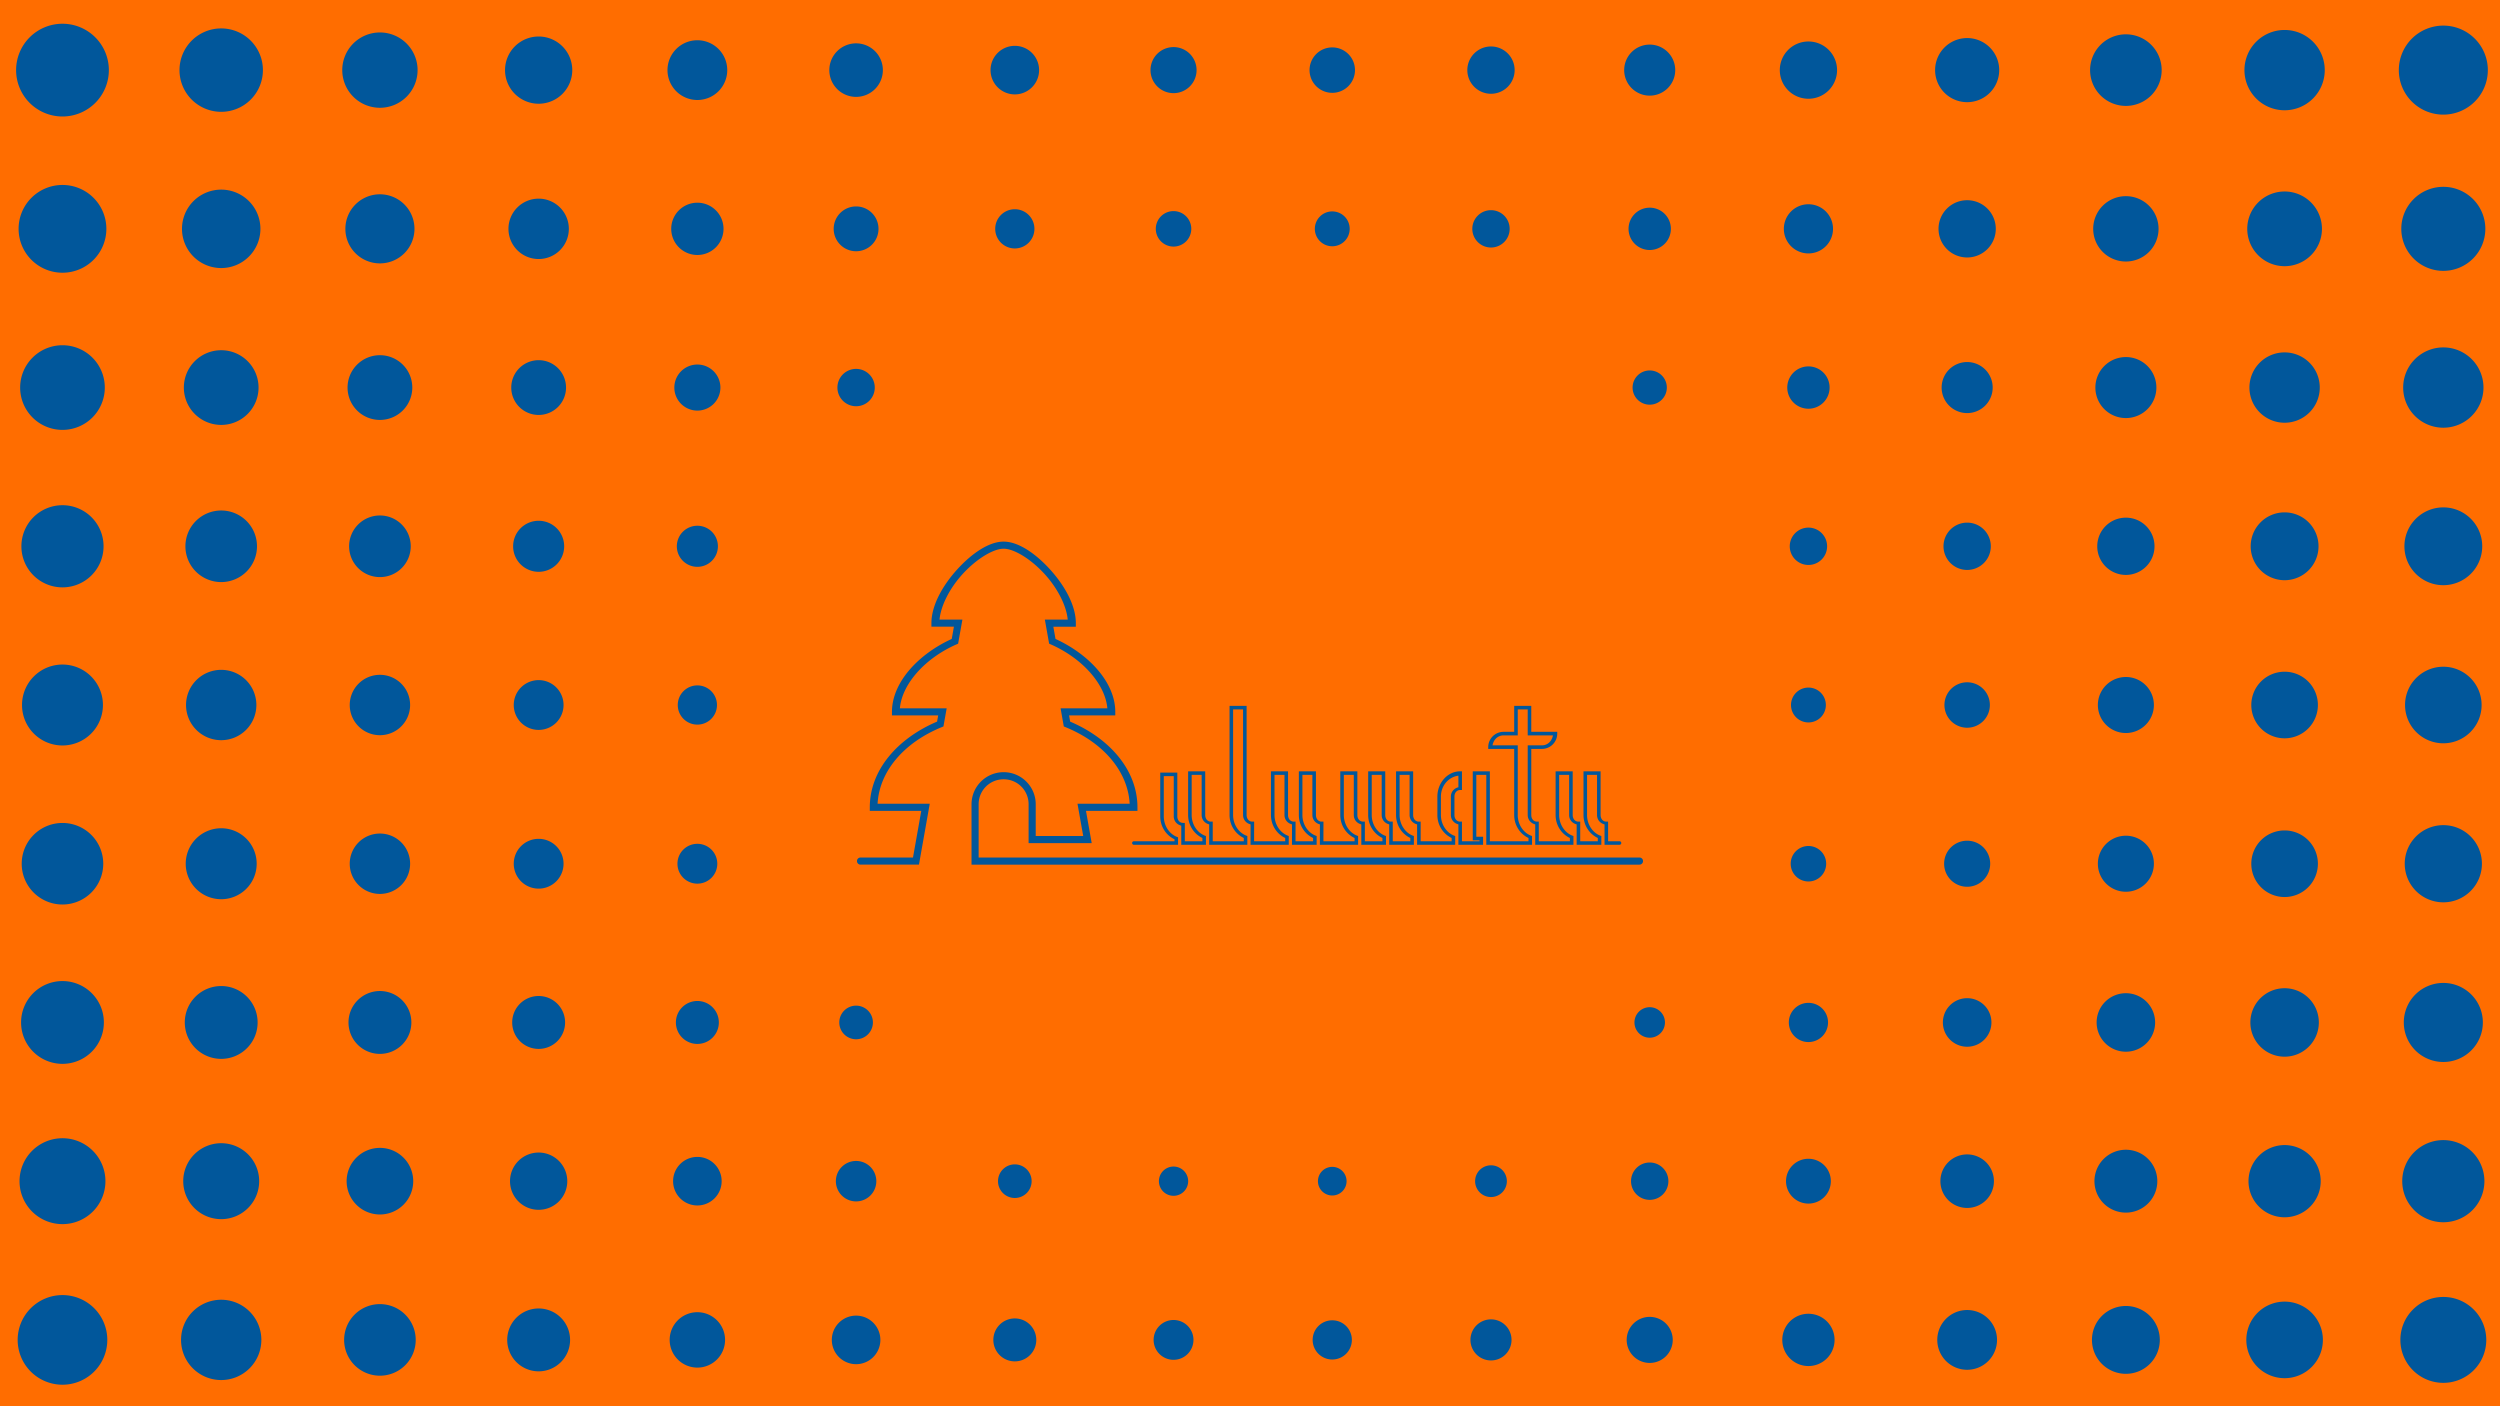 <?xml version="1.0" encoding="UTF-8" standalone="no"?>
<!-- Created with Inkscape (http://www.inkscape.org/) -->

<svg
   xmlns:dc="http://purl.org/dc/elements/1.1/"
   xmlns:cc="http://creativecommons.org/ns#"
   xmlns:rdf="http://www.w3.org/1999/02/22-rdf-syntax-ns#"
   xmlns:svg="http://www.w3.org/2000/svg"
   xmlns="http://www.w3.org/2000/svg"
   xmlns:sodipodi="http://sodipodi.sourceforge.net/DTD/sodipodi-0.dtd"
   xmlns:inkscape="http://www.inkscape.org/namespaces/inkscape"
   width="1016mm"
   height="571.5mm"
   viewBox="0 0 1016 571.5"
   version="1.1"
   id="svg8"
   inkscape:version="0.92.1 r"
   sodipodi:docname="uluwatu circles.svg"
   inkscape:export-filename="/home/belthsazar2/blankon-uluwatu-kesenian/gambar-latar/bliem/uluwatu circles.png"
   inkscape:export-xdpi="96.010002"
   inkscape:export-ydpi="96.010002">
  <title
     id="title65746">Uluwatu Circles</title>
  <defs
     id="defs2" />
  <sodipodi:namedview
     id="base"
     pagecolor="#ffffff"
     bordercolor="#666666"
     borderopacity="1.0"
     inkscape:pageopacity="0.0"
     inkscape:pageshadow="2"
     inkscape:zoom="0.35"
     inkscape:cx="400"
     inkscape:cy="560"
     inkscape:document-units="mm"
     inkscape:current-layer="layer1"
     showgrid="false"
     fit-margin-top="0"
     fit-margin-left="0"
     fit-margin-right="0"
     fit-margin-bottom="0"
     inkscape:object-paths="true"
     inkscape:snap-intersection-paths="true"
     inkscape:snap-smooth-nodes="true"
     inkscape:snap-midpoints="true"
     inkscape:snap-page="true" />
  <g
     inkscape:label="Layer 1"
     inkscape:groupmode="layer"
     id="layer1"
     transform="translate(523.219,46.406)">
    <g
       id="g65744">
      <rect
         y="-46.406"
         x="-523.219"
         height="571.5"
         width="1016"
         id="rect4485"
         style="opacity:1;fill:#ff6d00;fill-opacity:1;fill-rule:nonzero;stroke:none;stroke-width:0.529;stroke-linecap:round;stroke-linejoin:round;stroke-miterlimit:4;stroke-dasharray:none;stroke-dashoffset:0;stroke-opacity:1;paint-order:normal" />
      <path
         id="path4882"
         d="m -115.345,173.705 c -6.04,0 -13.069,4.912 -18.907,11.354 -5.838,6.442 -10.44,14.524 -10.44,21.781 v 1.446 h 9.14 l -0.88,4.968 c -13.714,6.287 -24.295,17.76 -24.295,29.64 v 1.446 h 18.784 l -0.447,2.523 c -16.166,6.879 -27.342,19.771 -27.342,34.819 v 1.444 h 20.918 l -3.364,18.965 h -21.325 a 1.445,1.445 0 1 0 0,2.89 h 23.747 l 4.387,-24.746 h -21.2 c 0.721,-13.233 10.766,-24.872 26.032,-31.108 l 0.733,-0.305 1.31,-7.373 h -19.014 c 0.865,-9.897 10.239,-20.356 22.967,-25.959 l 0.705,-0.311 1.734,-9.784 h -9.293 c 0.551,-5.767 4.164,-12.748 9.281,-18.395 5.521,-6.092 12.443,-10.406 16.768,-10.406 4.324,0 11.242,4.314 16.763,10.406 5.117,5.647 8.736,12.627 9.287,18.395 h -9.293 l 1.733,9.784 0.707,0.311 c 12.728,5.603 22.096,16.062 22.961,25.959 h -19.01 l 1.304,7.373 0.741,0.305 c 15.266,6.236 25.311,17.876 26.032,31.108 h -21.206 l 2.326,13.11 H -102.302 v -12.888 c 0,-7.202 -5.84,-13.048 -13.042,-13.048 -7.202,0 -13.047,5.846 -13.047,13.048 v 24.525 h 271.456 a 1.445,1.445 0 1 0 0,-2.89 h -268.566 v -21.635 c 0,-5.651 4.505,-10.158 10.156,-10.158 5.651,0 10.152,4.507 10.152,10.158 v 15.779 h 25.642 l -2.326,-13.11 h 20.918 v -1.444 c 0,-15.045 -11.181,-27.933 -27.342,-34.813 l -0.451,-2.529 h 18.783 v -1.446 c 0,-11.879 -10.579,-23.353 -24.294,-29.64 l -0.881,-4.968 h 9.146 v -1.446 c 0,-7.257 -4.6,-15.339 -10.439,-21.781 -5.838,-6.442 -12.869,-11.354 -18.908,-11.354 z m 91.813,66.746 v 44.354 c 0,4.22 2.423,7.752 5.781,9.332 v 1.338 h -12.618 v -7.972 h -0.723 c -1.332,0 -2.332,-1.075 -2.332,-2.698 v -17.751 h -6.945 v 17.751 c 0,4.228 2.436,7.769 5.805,9.344 v 1.327 H -41.705 v -6.464 -0.989 h -0.723 c -1.332,0 -2.332,-1.07 -2.332,-2.693 v -17.751 h -6.939 v 17.751 c 0,4.228 2.429,7.764 5.797,9.339 v 0.807 h -16.502 a 0.723,0.723 0 1 0 0,1.446 h 17.948 v -3.038 l -0.463,-0.181 c -3.051,-1.177 -5.336,-4.479 -5.336,-8.373 v -16.305 h 4.048 v 16.305 c 0,1.968 1.333,3.4 3.055,3.812 v 7.78 h 10.032 v -3.563 l -0.463,-0.175 c -3.051,-1.177 -5.34,-4.485 -5.34,-8.379 V 268.499 h 4.054 v 16.305 c 0,1.968 1.332,3.405 3.053,3.817 v 8.299 h 15.51 v -3.569 l -0.457,-0.175 c -3.042,-1.182 -5.325,-4.486 -5.325,-8.373 v -42.909 h 4.048 v 42.909 c 0,1.969 1.338,3.406 3.061,3.817 l -0.023,8.299 H 0.529 v -3.563 L 0.072,293.176 C -2.971,291.995 -5.257,288.691 -5.257,284.804 v -16.305 h 4.054 v 16.305 c 0,1.968 1.333,3.405 3.055,3.817 l -0.017,8.299 H 11.868 v -3.563 l -0.459,-0.181 c -3.044,-1.181 -5.328,-4.485 -5.328,-8.373 v -16.305 h 4.053 v 16.305 c 0,1.968 1.333,3.405 3.055,3.817 l -0.017,8.299 h 15.547 v -3.563 l -0.463,-0.175 c -3.051,-1.177 -5.34,-4.485 -5.34,-8.378 v -16.305 h 4.048 v 16.305 c 0,1.968 1.333,3.405 3.055,3.817 v 8.3 H 40.05 v -3.563 l -0.463,-0.175 c -3.051,-1.177 -5.336,-4.485 -5.336,-8.379 v -16.305 h 4.048 v 16.305 c 0,1.968 1.333,3.405 3.055,3.817 v 8.299 h 10.032 v -3.563 l -0.463,-0.175 c -3.051,-1.177 -5.34,-4.485 -5.34,-8.379 v -16.305 h 4.053 v 16.305 c 0,1.968 1.333,3.405 3.055,3.817 v 8.299 h 15.482 v -3.563 l -0.463,-0.175 c -3.051,-1.177 -5.336,-4.485 -5.336,-8.379 v -7.453 c 0,-4.576 3.229,-8.04 7.103,-8.513 v 4.696 c -1.722,0.412 -3.055,1.849 -3.055,3.817 v 7.453 c 0,1.968 1.333,3.405 3.055,3.817 v 8.299 h 10.032 v -3.264 h -2.75 v -25.157 h 4.054 v 28.421 h 18.586 v -3.563 l -0.463,-0.175 c -3.051,-1.177 -5.34,-4.485 -5.34,-8.379 V 256.501 H 83.342 c 0.389,-2.254 2.103,-4.047 4.477,-4.047 h 5.776 v -10.558 h 4.048 v 10.558 h 10.252 c -0.388,2.254 -2.097,4.047 -4.471,4.047 h -5.781 v 28.303 c 0,1.968 1.333,3.405 3.055,3.817 v 8.299 h 15.531 v -3.563 l -0.463,-0.175 c -3.051,-1.177 -5.34,-4.485 -5.34,-8.379 v -16.305 h 4.053 v 16.305 c 0,1.968 1.333,3.405 3.055,3.817 v 8.299 h 10.032 v -3.563 l -0.463,-0.175 c -3.051,-1.177 -5.34,-4.485 -5.34,-8.379 v -16.305 h 4.054 v 16.305 c 0,1.968 1.332,3.405 3.053,3.817 v 8.3 h 6.041 a 0.723,0.723 0 1 0 0,-1.444 h -4.595 v -7.972 h -0.723 c -1.332,0 -2.332,-1.076 -2.332,-2.699 v -17.749 h -6.945 v 17.749 c 0,4.228 2.436,7.769 5.805,9.344 v 1.328 h -7.142 v -7.972 h -0.723 c -1.332,0 -2.332,-1.076 -2.332,-2.699 v -17.749 h -6.945 v 17.749 c 0,4.228 2.436,7.769 5.805,9.344 v 1.328 h -12.642 v -7.972 h -0.723 c -1.332,0 -2.332,-1.076 -2.332,-2.699 v -26.857 h 4.336 c 3.433,0 6.216,-2.782 6.216,-6.216 v -0.723 H 99.088 v -10.558 h -6.939 v 10.558 h -4.329 c -3.433,0 -6.222,2.782 -6.222,6.216 v 0.723 h 10.551 v 26.857 c 0,4.231 2.432,7.771 5.805,9.344 v 1.328 H 82.259 v -28.421 h -6.945 v 28.047 h 2.75 v 0.373 h -7.143 v -7.972 H 70.2 c -1.332,0 -2.332,-1.076 -2.332,-2.699 v -7.453 c 0,-1.623 1,-2.698 2.332,-2.698 h 0.722 v -7.599 H 70.2 c -5.135,0 -9.27,4.691 -9.27,10.297 v 7.453 c 0,4.228 2.429,7.764 5.797,9.339 v 1.332 H 54.137 v -7.972 h -0.723 c -1.332,0 -2.332,-1.076 -2.332,-2.699 v -17.749 h -6.945 v 17.749 c 0,4.228 2.436,7.764 5.805,9.339 v 1.332 h -7.142 v -7.972 h -0.723 c -1.332,0 -2.332,-1.076 -2.332,-2.699 v -17.749 h -6.939 v 17.749 c 0,4.228 2.429,7.764 5.797,9.339 v 1.332 h -7.142 v -7.972 h -0.721 c -1.332,0 -2.332,-1.076 -2.332,-2.699 v -17.749 h -6.939 v 17.749 c 0,4.231 2.431,7.771 5.803,9.344 v 1.328 H 14.616 l 0.017,-7.972 h -0.723 c -1.332,0 -2.332,-1.076 -2.332,-2.699 v -17.749 H 4.634 v 17.749 c 0,4.222 2.426,7.76 5.787,9.339 v 1.332 H 3.279 l 0.017,-7.972 h -0.722 c -1.332,0 -2.332,-1.076 -2.332,-2.699 v -17.749 H -6.702 v 17.749 c 0,4.222 2.426,7.76 5.787,9.339 v 1.332 H -13.555 l 0.023,-7.972 h -0.723 c -1.332,0 -2.338,-1.076 -2.338,-2.699 v -44.354 z"
         style="color:#000000;font-style:normal;font-variant:normal;font-weight:normal;font-stretch:normal;font-size:medium;line-height:normal;font-family:sans-serif;font-variant-ligatures:normal;font-variant-position:normal;font-variant-caps:normal;font-variant-numeric:normal;font-variant-alternates:normal;font-feature-settings:normal;text-indent:0;text-align:start;text-decoration:none;text-decoration-line:none;text-decoration-style:solid;text-decoration-color:#000000;letter-spacing:normal;word-spacing:normal;text-transform:none;writing-mode:lr-tb;direction:ltr;text-orientation:mixed;dominant-baseline:auto;baseline-shift:baseline;text-anchor:start;white-space:normal;shape-padding:0;clip-rule:nonzero;display:inline;overflow:visible;visibility:visible;opacity:1;isolation:auto;mix-blend-mode:normal;color-interpolation:sRGB;color-interpolation-filters:linearRGB;solid-color:#000000;solid-opacity:1;vector-effect:none;fill:#01579b;fill-opacity:1;fill-rule:nonzero;stroke:none;stroke-width:0.5;stroke-linecap:round;stroke-linejoin:miter;stroke-miterlimit:2.615;stroke-dasharray:none;stroke-dashoffset:0;stroke-opacity:1;paint-order:normal;color-rendering:auto;image-rendering:auto;shape-rendering:auto;text-rendering:auto;enable-background:accumulate"
         inkscape:connector-curvature="0" />
      <path
         id="use58289"
         transform="matrix(0.265,0,0,0.265,-523.219,-46.406)"
         d="M 95.818 36.418 A 71.115 71.115 0 0 0 24.701 107.533 A 71.115 71.115 0 0 0 95.818 178.648 A 71.115 71.115 0 0 0 166.934 107.533 A 71.115 71.115 0 0 0 95.818 36.418 z M 3747.047 39.281 A 68.252 68.252 0 0 0 3678.795 107.533 A 68.252 68.252 0 0 0 3747.047 175.785 A 68.252 68.252 0 0 0 3815.299 107.533 A 68.252 68.252 0 0 0 3747.047 39.281 z M 339.232 43.578 A 63.956 63.956 0 0 0 275.277 107.533 A 63.956 63.956 0 0 0 339.232 171.49 A 63.956 63.956 0 0 0 403.189 107.533 A 63.956 63.956 0 0 0 339.232 43.578 z M 3503.631 45.963 A 61.57 61.57 0 0 0 3442.061 107.533 A 61.57 61.57 0 0 0 3503.631 169.104 A 61.57 61.57 0 0 0 3565.201 107.533 A 61.57 61.57 0 0 0 3503.631 45.963 z M 582.648 49.781 A 57.751 57.751 0 0 0 524.896 107.533 A 57.751 57.751 0 0 0 582.648 165.285 A 57.751 57.751 0 0 0 640.398 107.533 A 57.751 57.751 0 0 0 582.648 49.781 z M 3260.215 52.645 A 54.888 54.888 0 0 0 3205.328 107.533 A 54.888 54.888 0 0 0 3260.215 162.422 A 54.888 54.888 0 0 0 3315.104 107.533 A 54.888 54.888 0 0 0 3260.215 52.645 z M 826.062 55.986 A 51.547 51.547 0 0 0 774.516 107.533 A 51.547 51.547 0 0 0 826.062 159.08 A 51.547 51.547 0 0 0 877.609 107.533 A 51.547 51.547 0 0 0 826.062 55.986 z M 3016.801 58.373 A 49.16 49.16 0 0 0 2967.641 107.533 A 49.16 49.16 0 0 0 3016.801 156.693 A 49.16 49.16 0 0 0 3065.961 107.533 A 49.16 49.16 0 0 0 3016.801 58.373 z M 1069.478 61.715 A 45.819 45.819 0 0 0 1023.658 107.533 A 45.819 45.819 0 0 0 1069.478 153.354 A 45.819 45.819 0 0 0 1115.297 107.533 A 45.819 45.819 0 0 0 1069.478 61.715 z M 2773.385 63.623 A 43.91 43.91 0 0 0 2729.475 107.533 A 43.91 43.91 0 0 0 2773.385 151.443 A 43.91 43.91 0 0 0 2817.295 107.533 A 43.91 43.91 0 0 0 2773.385 63.623 z M 1312.895 66.486 A 41.046 41.046 0 0 0 1271.848 107.533 A 41.046 41.046 0 0 0 1312.895 148.58 A 41.046 41.046 0 0 0 1353.939 107.533 A 41.046 41.046 0 0 0 1312.895 66.486 z M 2529.971 68.396 A 39.137 39.137 0 0 0 2490.832 107.533 A 39.137 39.137 0 0 0 2529.971 146.67 A 39.137 39.137 0 0 0 2569.107 107.533 A 39.137 39.137 0 0 0 2529.971 68.396 z M 1556.309 70.305 A 37.228 37.228 0 0 0 1519.08 107.533 A 37.228 37.228 0 0 0 1556.309 144.762 A 37.228 37.228 0 0 0 1593.537 107.533 A 37.228 37.228 0 0 0 1556.309 70.305 z M 2286.555 71.26 A 36.274 36.274 0 0 0 2250.281 107.533 A 36.274 36.274 0 0 0 2286.555 143.807 A 36.274 36.274 0 0 0 2322.828 107.533 A 36.274 36.274 0 0 0 2286.555 71.26 z M 1799.725 72.215 A 35.319 35.319 0 0 0 1764.404 107.533 A 35.319 35.319 0 0 0 1799.725 142.852 A 35.319 35.319 0 0 0 1835.043 107.533 A 35.319 35.319 0 0 0 1799.725 72.215 z M 2043.139 72.691 A 34.842 34.842 0 0 0 2008.297 107.533 A 34.842 34.842 0 0 0 2043.139 142.375 A 34.842 34.842 0 0 0 2077.981 107.533 A 34.842 34.842 0 0 0 2043.139 72.691 z M 95.818 283.652 A 67.297 67.297 0 0 0 28.52 350.949 A 67.297 67.297 0 0 0 95.818 418.246 A 67.297 67.297 0 0 0 163.115 350.949 A 67.297 67.297 0 0 0 95.818 283.652 z M 3747.047 286.516 A 64.433 64.433 0 0 0 3682.613 350.949 A 64.433 64.433 0 0 0 3747.047 415.383 A 64.433 64.433 0 0 0 3811.481 350.949 A 64.433 64.433 0 0 0 3747.047 286.516 z M 339.232 290.811 A 60.138 60.138 0 0 0 279.096 350.949 A 60.138 60.138 0 0 0 339.232 411.086 A 60.138 60.138 0 0 0 399.371 350.949 A 60.138 60.138 0 0 0 339.232 290.811 z M 3503.631 293.674 A 57.274 57.274 0 0 0 3446.357 350.949 A 57.274 57.274 0 0 0 3503.631 408.223 A 57.274 57.274 0 0 0 3560.904 350.949 A 57.274 57.274 0 0 0 3503.631 293.674 z M 582.648 297.971 A 52.979 52.979 0 0 0 529.67 350.949 A 52.979 52.979 0 0 0 582.648 403.928 A 52.979 52.979 0 0 0 635.627 350.949 A 52.979 52.979 0 0 0 582.648 297.971 z M 3260.217 300.834 A 50.115 50.115 0 0 0 3210.102 350.949 A 50.115 50.115 0 0 0 3260.217 401.062 A 50.115 50.115 0 0 0 3310.33 350.949 A 50.115 50.115 0 0 0 3260.217 300.834 z M 826.062 304.652 A 46.297 46.297 0 0 0 779.766 350.949 A 46.297 46.297 0 0 0 826.062 397.246 A 46.297 46.297 0 0 0 872.359 350.949 A 46.297 46.297 0 0 0 826.062 304.652 z M 3016.801 307.039 A 43.91 43.91 0 0 0 2972.891 350.949 A 43.91 43.91 0 0 0 3016.801 394.859 A 43.91 43.91 0 0 0 3060.711 350.949 A 43.91 43.91 0 0 0 3016.801 307.039 z M 1069.478 310.857 A 40.092 40.092 0 0 0 1029.387 350.949 A 40.092 40.092 0 0 0 1069.478 391.041 A 40.092 40.092 0 0 0 1109.57 350.949 A 40.092 40.092 0 0 0 1069.478 310.857 z M 2773.385 313.242 A 37.705 37.705 0 0 0 2735.68 350.949 A 37.705 37.705 0 0 0 2773.385 388.654 A 37.705 37.705 0 0 0 2811.092 350.949 A 37.705 37.705 0 0 0 2773.385 313.242 z M 1312.895 316.584 A 34.365 34.365 0 0 0 1278.529 350.949 A 34.365 34.365 0 0 0 1312.895 385.312 A 34.365 34.365 0 0 0 1347.258 350.949 A 34.365 34.365 0 0 0 1312.895 316.584 z M 2529.971 318.494 A 32.455 32.455 0 0 0 2497.516 350.949 A 32.455 32.455 0 0 0 2529.971 383.404 A 32.455 32.455 0 0 0 2562.426 350.949 A 32.455 32.455 0 0 0 2529.971 318.494 z M 1556.309 320.879 A 30.069 30.069 0 0 0 1526.24 350.949 A 30.069 30.069 0 0 0 1556.309 381.018 A 30.069 30.069 0 0 0 1586.379 350.949 A 30.069 30.069 0 0 0 1556.309 320.879 z M 2286.555 322.311 A 28.637 28.637 0 0 0 2257.918 350.949 A 28.637 28.637 0 0 0 2286.555 379.586 A 28.637 28.637 0 0 0 2315.191 350.949 A 28.637 28.637 0 0 0 2286.555 322.311 z M 1799.725 323.744 A 27.205 27.205 0 0 0 1772.52 350.949 A 27.205 27.205 0 0 0 1799.725 378.154 A 27.205 27.205 0 0 0 1826.93 350.949 A 27.205 27.205 0 0 0 1799.725 323.744 z M 2043.139 324.221 A 26.728 26.728 0 0 0 2016.412 350.949 A 26.728 26.728 0 0 0 2043.139 377.676 A 26.728 26.728 0 0 0 2069.867 350.949 A 26.728 26.728 0 0 0 2043.139 324.221 z M 95.818 529.453 A 64.911 64.911 0 0 0 30.906 594.363 A 64.911 64.911 0 0 0 95.818 659.275 A 64.911 64.911 0 0 0 160.729 594.363 A 64.911 64.911 0 0 0 95.818 529.453 z M 3747.047 532.795 A 61.57 61.57 0 0 0 3685.477 594.363 A 61.57 61.57 0 0 0 3747.047 655.934 A 61.57 61.57 0 0 0 3808.615 594.363 A 61.57 61.57 0 0 0 3747.047 532.795 z M 339.232 537.09 A 57.274 57.274 0 0 0 281.959 594.363 A 57.274 57.274 0 0 0 339.232 651.639 A 57.274 57.274 0 0 0 396.508 594.363 A 57.274 57.274 0 0 0 339.232 537.09 z M 3503.631 540.43 A 53.933 53.933 0 0 0 3449.697 594.363 A 53.933 53.933 0 0 0 3503.631 648.297 A 53.933 53.933 0 0 0 3557.564 594.363 A 53.933 53.933 0 0 0 3503.631 540.43 z M 582.648 544.727 A 49.638 49.638 0 0 0 533.01 594.363 A 49.638 49.638 0 0 0 582.648 644.002 A 49.638 49.638 0 0 0 632.285 594.363 A 49.638 49.638 0 0 0 582.648 544.727 z M 3260.217 547.59 A 46.774 46.774 0 0 0 3213.441 594.363 A 46.774 46.774 0 0 0 3260.217 641.137 A 46.774 46.774 0 0 0 3306.99 594.363 A 46.774 46.774 0 0 0 3260.217 547.59 z M 826.062 552.363 A 42.001 42.001 0 0 0 784.062 594.363 A 42.001 42.001 0 0 0 826.062 636.365 A 42.001 42.001 0 0 0 868.064 594.363 A 42.001 42.001 0 0 0 826.062 552.363 z M 3016.801 555.227 A 39.137 39.137 0 0 0 2977.664 594.363 A 39.137 39.137 0 0 0 3016.801 633.502 A 39.137 39.137 0 0 0 3055.938 594.363 A 39.137 39.137 0 0 0 3016.801 555.227 z M 1069.478 559.045 A 35.319 35.319 0 0 0 1034.16 594.363 A 35.319 35.319 0 0 0 1069.478 629.684 A 35.319 35.319 0 0 0 1104.797 594.363 A 35.319 35.319 0 0 0 1069.478 559.045 z M 2773.385 561.908 A 32.455 32.455 0 0 0 2740.93 594.363 A 32.455 32.455 0 0 0 2773.385 626.818 A 32.455 32.455 0 0 0 2805.84 594.363 A 32.455 32.455 0 0 0 2773.385 561.908 z M 1312.895 565.727 A 28.637 28.637 0 0 0 1284.256 594.363 A 28.637 28.637 0 0 0 1312.895 623 A 28.637 28.637 0 0 0 1341.531 594.363 A 28.637 28.637 0 0 0 1312.895 565.727 z M 2529.971 568.113 A 26.251 26.251 0 0 0 2503.719 594.363 A 26.251 26.251 0 0 0 2529.971 620.615 A 26.251 26.251 0 0 0 2556.221 594.363 A 26.251 26.251 0 0 0 2529.971 568.113 z M 95.818 774.777 A 63.002 63.002 0 0 0 32.816 837.779 A 63.002 63.002 0 0 0 95.818 900.781 A 63.002 63.002 0 0 0 158.818 837.779 A 63.002 63.002 0 0 0 95.818 774.777 z M 3747.047 778.119 A 59.661 59.661 0 0 0 3687.387 837.779 A 59.661 59.661 0 0 0 3747.047 897.439 A 59.661 59.661 0 0 0 3806.707 837.779 A 59.661 59.661 0 0 0 3747.047 778.119 z M 339.232 782.891 A 54.888 54.888 0 0 0 284.346 837.779 A 54.888 54.888 0 0 0 339.232 892.666 A 54.888 54.888 0 0 0 394.121 837.779 A 54.888 54.888 0 0 0 339.232 782.891 z M 3503.631 785.756 A 52.024 52.024 0 0 0 3451.607 837.779 A 52.024 52.024 0 0 0 3503.631 889.803 A 52.024 52.024 0 0 0 3555.656 837.779 A 52.024 52.024 0 0 0 3503.631 785.756 z M 582.648 790.527 A 47.251 47.251 0 0 0 535.396 837.779 A 47.251 47.251 0 0 0 582.648 885.029 A 47.251 47.251 0 0 0 629.898 837.779 A 47.251 47.251 0 0 0 582.648 790.527 z M 3260.217 793.869 A 43.91 43.91 0 0 0 3216.307 837.779 A 43.91 43.91 0 0 0 3260.217 881.689 A 43.91 43.91 0 0 0 3304.127 837.779 A 43.91 43.91 0 0 0 3260.217 793.869 z M 826.062 798.643 A 39.137 39.137 0 0 0 786.926 837.779 A 39.137 39.137 0 0 0 826.062 876.916 A 39.137 39.137 0 0 0 865.201 837.779 A 39.137 39.137 0 0 0 826.062 798.643 z M 3016.801 801.506 A 36.274 36.274 0 0 0 2980.527 837.779 A 36.274 36.274 0 0 0 3016.801 874.053 A 36.274 36.274 0 0 0 3053.074 837.779 A 36.274 36.274 0 0 0 3016.801 801.506 z M 1069.478 806.277 A 31.501 31.501 0 0 0 1037.978 837.779 A 31.501 31.501 0 0 0 1069.478 869.279 A 31.501 31.501 0 0 0 1100.978 837.779 A 31.501 31.501 0 0 0 1069.478 806.277 z M 2773.385 809.143 A 28.637 28.637 0 0 0 2744.748 837.779 A 28.637 28.637 0 0 0 2773.385 866.416 A 28.637 28.637 0 0 0 2802.023 837.779 A 28.637 28.637 0 0 0 2773.385 809.143 z M 95.818 1019.146 A 62.047 62.047 0 0 0 33.77 1081.193 A 62.047 62.047 0 0 0 95.818 1143.242 A 62.047 62.047 0 0 0 157.865 1081.193 A 62.047 62.047 0 0 0 95.818 1019.146 z M 3747.047 1022.488 A 58.706 58.706 0 0 0 3688.34 1081.193 A 58.706 58.706 0 0 0 3747.047 1139.9 A 58.706 58.706 0 0 0 3805.752 1081.193 A 58.706 58.706 0 0 0 3747.047 1022.488 z M 339.232 1027.262 A 53.933 53.933 0 0 0 285.299 1081.193 A 53.933 53.933 0 0 0 339.232 1135.127 A 53.933 53.933 0 0 0 393.166 1081.193 A 53.933 53.933 0 0 0 339.232 1027.262 z M 3503.631 1030.123 A 51.069 51.069 0 0 0 3452.562 1081.193 A 51.069 51.069 0 0 0 3503.631 1132.264 A 51.069 51.069 0 0 0 3554.701 1081.193 A 51.069 51.069 0 0 0 3503.631 1030.123 z M 582.648 1034.898 A 46.297 46.297 0 0 0 536.352 1081.193 A 46.297 46.297 0 0 0 582.648 1127.49 A 46.297 46.297 0 0 0 628.945 1081.193 A 46.297 46.297 0 0 0 582.648 1034.898 z M 3260.217 1038.238 A 42.956 42.956 0 0 0 3217.26 1081.193 A 42.956 42.956 0 0 0 3260.217 1124.148 A 42.956 42.956 0 0 0 3303.172 1081.193 A 42.956 42.956 0 0 0 3260.217 1038.238 z M 826.062 1043.012 A 38.183 38.183 0 0 0 787.881 1081.193 A 38.183 38.183 0 0 0 826.062 1119.377 A 38.183 38.183 0 0 0 864.246 1081.193 A 38.183 38.183 0 0 0 826.062 1043.012 z M 3016.801 1046.352 A 34.842 34.842 0 0 0 2981.959 1081.193 A 34.842 34.842 0 0 0 3016.801 1116.035 A 34.842 34.842 0 0 0 3051.643 1081.193 A 34.842 34.842 0 0 0 3016.801 1046.352 z M 1069.478 1051.123 A 30.069 30.069 0 0 0 1039.41 1081.193 A 30.069 30.069 0 0 0 1069.478 1111.264 A 30.069 30.069 0 0 0 1099.547 1081.193 A 30.069 30.069 0 0 0 1069.478 1051.123 z M 2773.385 1054.465 A 26.728 26.728 0 0 0 2746.658 1081.193 A 26.728 26.728 0 0 0 2773.385 1107.922 A 26.728 26.728 0 0 0 2800.113 1081.193 A 26.728 26.728 0 0 0 2773.385 1054.465 z M 95.818 1262.086 A 62.524 62.524 0 0 0 33.293 1324.609 A 62.524 62.524 0 0 0 95.818 1387.135 A 62.524 62.524 0 0 0 158.342 1324.609 A 62.524 62.524 0 0 0 95.818 1262.086 z M 3747.047 1265.426 A 59.183 59.183 0 0 0 3687.863 1324.609 A 59.183 59.183 0 0 0 3747.047 1383.793 A 59.183 59.183 0 0 0 3806.231 1324.609 A 59.183 59.183 0 0 0 3747.047 1265.426 z M 339.232 1270.199 A 54.41 54.41 0 0 0 284.822 1324.609 A 54.41 54.41 0 0 0 339.232 1379.02 A 54.41 54.41 0 0 0 393.643 1324.609 A 54.41 54.41 0 0 0 339.232 1270.199 z M 3503.631 1273.541 A 51.069 51.069 0 0 0 3452.562 1324.609 A 51.069 51.069 0 0 0 3503.631 1375.678 A 51.069 51.069 0 0 0 3554.701 1324.609 A 51.069 51.069 0 0 0 3503.631 1273.541 z M 582.648 1278.312 A 46.297 46.297 0 0 0 536.352 1324.609 A 46.297 46.297 0 0 0 582.648 1370.906 A 46.297 46.297 0 0 0 628.945 1324.609 A 46.297 46.297 0 0 0 582.648 1278.312 z M 3260.217 1281.652 A 42.956 42.956 0 0 0 3217.26 1324.609 A 42.956 42.956 0 0 0 3260.217 1367.564 A 42.956 42.956 0 0 0 3303.172 1324.609 A 42.956 42.956 0 0 0 3260.217 1281.652 z M 826.062 1286.428 A 38.183 38.183 0 0 0 787.881 1324.609 A 38.183 38.183 0 0 0 826.062 1362.793 A 38.183 38.183 0 0 0 864.246 1324.609 A 38.183 38.183 0 0 0 826.062 1286.428 z M 3016.801 1289.291 A 35.319 35.319 0 0 0 2981.482 1324.609 A 35.319 35.319 0 0 0 3016.801 1359.928 A 35.319 35.319 0 0 0 3052.119 1324.609 A 35.319 35.319 0 0 0 3016.801 1289.291 z M 1069.478 1294.061 A 30.546 30.546 0 0 0 1038.932 1324.609 A 30.546 30.546 0 0 0 1069.478 1355.156 A 30.546 30.546 0 0 0 1100.025 1324.609 A 30.546 30.546 0 0 0 1069.478 1294.061 z M 2773.385 1297.404 A 27.205 27.205 0 0 0 2746.18 1324.609 A 27.205 27.205 0 0 0 2773.385 1351.814 A 27.205 27.205 0 0 0 2800.59 1324.609 A 27.205 27.205 0 0 0 2773.385 1297.404 z M 95.818 1504.547 A 63.479 63.479 0 0 0 32.338 1568.025 A 63.479 63.479 0 0 0 95.818 1631.504 A 63.479 63.479 0 0 0 159.297 1568.025 A 63.479 63.479 0 0 0 95.818 1504.547 z M 3747.047 1507.41 A 60.615 60.615 0 0 0 3686.432 1568.025 A 60.615 60.615 0 0 0 3747.047 1628.641 A 60.615 60.615 0 0 0 3807.662 1568.025 A 60.615 60.615 0 0 0 3747.047 1507.41 z M 339.232 1512.182 A 55.842 55.842 0 0 0 283.391 1568.025 A 55.842 55.842 0 0 0 339.232 1623.867 A 55.842 55.842 0 0 0 395.074 1568.025 A 55.842 55.842 0 0 0 339.232 1512.182 z M 3503.631 1515.523 A 52.501 52.501 0 0 0 3451.131 1568.025 A 52.501 52.501 0 0 0 3503.631 1620.523 A 52.501 52.501 0 0 0 3556.133 1568.025 A 52.501 52.501 0 0 0 3503.631 1515.523 z M 582.648 1519.818 A 48.206 48.206 0 0 0 534.441 1568.025 A 48.206 48.206 0 0 0 582.648 1616.23 A 48.206 48.206 0 0 0 630.854 1568.025 A 48.206 48.206 0 0 0 582.648 1519.818 z M 3260.217 1523.16 A 44.865 44.865 0 0 0 3215.352 1568.025 A 44.865 44.865 0 0 0 3260.217 1612.891 A 44.865 44.865 0 0 0 3305.08 1568.025 A 44.865 44.865 0 0 0 3260.217 1523.16 z M 826.062 1527.453 A 40.569 40.569 0 0 0 785.494 1568.025 A 40.569 40.569 0 0 0 826.062 1608.594 A 40.569 40.569 0 0 0 866.633 1568.025 A 40.569 40.569 0 0 0 826.062 1527.453 z M 3016.801 1530.797 A 37.228 37.228 0 0 0 2979.572 1568.025 A 37.228 37.228 0 0 0 3016.801 1605.254 A 37.228 37.228 0 0 0 3054.029 1568.025 A 37.228 37.228 0 0 0 3016.801 1530.797 z M 1069.478 1535.092 A 32.933 32.933 0 0 0 1036.545 1568.025 A 32.933 32.933 0 0 0 1069.478 1600.957 A 32.933 32.933 0 0 0 1102.41 1568.025 A 32.933 32.933 0 0 0 1069.478 1535.092 z M 2773.385 1537.955 A 30.069 30.069 0 0 0 2743.316 1568.025 A 30.069 30.069 0 0 0 2773.385 1598.094 A 30.069 30.069 0 0 0 2803.455 1568.025 A 30.069 30.069 0 0 0 2773.385 1537.955 z M 1312.895 1542.252 A 25.773 25.773 0 0 0 1287.121 1568.025 A 25.773 25.773 0 0 0 1312.895 1593.799 A 25.773 25.773 0 0 0 1338.668 1568.025 A 25.773 25.773 0 0 0 1312.895 1542.252 z M 2529.971 1544.639 A 23.387 23.387 0 0 0 2506.584 1568.025 A 23.387 23.387 0 0 0 2529.971 1591.412 A 23.387 23.387 0 0 0 2553.357 1568.025 A 23.387 23.387 0 0 0 2529.971 1544.639 z M 95.818 1745.574 A 65.865 65.865 0 0 0 29.951 1811.439 A 65.865 65.865 0 0 0 95.818 1877.305 A 65.865 65.865 0 0 0 161.684 1811.439 A 65.865 65.865 0 0 0 95.818 1745.574 z M 3747.047 1748.436 A 63.002 63.002 0 0 0 3684.045 1811.439 A 63.002 63.002 0 0 0 3747.047 1874.439 A 63.002 63.002 0 0 0 3810.049 1811.439 A 63.002 63.002 0 0 0 3747.047 1748.436 z M 339.232 1753.211 A 58.229 58.229 0 0 0 281.004 1811.439 A 58.229 58.229 0 0 0 339.232 1869.668 A 58.229 58.229 0 0 0 397.461 1811.439 A 58.229 58.229 0 0 0 339.232 1753.211 z M 3503.631 1756.074 A 55.365 55.365 0 0 0 3448.266 1811.439 A 55.365 55.365 0 0 0 3503.631 1866.803 A 55.365 55.365 0 0 0 3558.996 1811.439 A 55.365 55.365 0 0 0 3503.631 1756.074 z M 582.648 1760.369 A 51.069 51.069 0 0 0 531.578 1811.439 A 51.069 51.069 0 0 0 582.648 1862.51 A 51.069 51.069 0 0 0 633.717 1811.439 A 51.069 51.069 0 0 0 582.648 1760.369 z M 3260.217 1763.234 A 48.206 48.206 0 0 0 3212.01 1811.439 A 48.206 48.206 0 0 0 3260.217 1859.645 A 48.206 48.206 0 0 0 3308.422 1811.439 A 48.206 48.206 0 0 0 3260.217 1763.234 z M 826.062 1767.529 A 43.91 43.91 0 0 0 782.152 1811.439 A 43.91 43.91 0 0 0 826.062 1855.35 A 43.91 43.91 0 0 0 869.973 1811.439 A 43.91 43.91 0 0 0 826.062 1767.529 z M 3016.801 1770.395 A 41.046 41.046 0 0 0 2975.754 1811.439 A 41.046 41.046 0 0 0 3016.801 1852.486 A 41.046 41.046 0 0 0 3057.848 1811.439 A 41.046 41.046 0 0 0 3016.801 1770.395 z M 1069.478 1774.211 A 37.228 37.228 0 0 0 1032.25 1811.439 A 37.228 37.228 0 0 0 1069.478 1848.668 A 37.228 37.228 0 0 0 1106.707 1811.439 A 37.228 37.228 0 0 0 1069.478 1774.211 z M 2773.385 1777.076 A 34.365 34.365 0 0 0 2739.021 1811.439 A 34.365 34.365 0 0 0 2773.385 1845.803 A 34.365 34.365 0 0 0 2807.75 1811.439 A 34.365 34.365 0 0 0 2773.385 1777.076 z M 1312.895 1780.416 A 31.024 31.024 0 0 0 1281.871 1811.439 A 31.024 31.024 0 0 0 1312.895 1842.463 A 31.024 31.024 0 0 0 1343.918 1811.439 A 31.024 31.024 0 0 0 1312.895 1780.416 z M 2529.971 1782.803 A 28.637 28.637 0 0 0 2501.334 1811.439 A 28.637 28.637 0 0 0 2529.971 1840.078 A 28.637 28.637 0 0 0 2558.607 1811.439 A 28.637 28.637 0 0 0 2529.971 1782.803 z M 1556.309 1785.666 A 25.773 25.773 0 0 0 1530.535 1811.439 A 25.773 25.773 0 0 0 1556.309 1837.211 A 25.773 25.773 0 0 0 1582.082 1811.439 A 25.773 25.773 0 0 0 1556.309 1785.666 z M 2286.555 1787.1 A 24.342 24.342 0 0 0 2262.213 1811.439 A 24.342 24.342 0 0 0 2286.555 1835.781 A 24.342 24.342 0 0 0 2310.896 1811.439 A 24.342 24.342 0 0 0 2286.555 1787.1 z M 1799.725 1789.008 A 22.432 22.432 0 0 0 1777.291 1811.439 A 22.432 22.432 0 0 0 1799.725 1833.873 A 22.432 22.432 0 0 0 1822.156 1811.439 A 22.432 22.432 0 0 0 1799.725 1789.008 z M 2043.139 1789.484 A 21.955 21.955 0 0 0 2021.184 1811.439 A 21.955 21.955 0 0 0 2043.139 1833.395 A 21.955 21.955 0 0 0 2065.094 1811.439 A 21.955 21.955 0 0 0 2043.139 1789.484 z M 95.818 1986.127 A 68.729 68.729 0 0 0 27.088 2054.856 A 68.729 68.729 0 0 0 95.818 2123.582 A 68.729 68.729 0 0 0 164.547 2054.856 A 68.729 68.729 0 0 0 95.818 1986.127 z M 3747.047 1988.99 A 65.865 65.865 0 0 0 3681.182 2054.856 A 65.865 65.865 0 0 0 3747.047 2120.719 A 65.865 65.865 0 0 0 3812.912 2054.856 A 65.865 65.865 0 0 0 3747.047 1988.99 z M 339.232 1993.285 A 61.57 61.57 0 0 0 277.662 2054.856 A 61.57 61.57 0 0 0 339.232 2116.424 A 61.57 61.57 0 0 0 400.803 2054.856 A 61.57 61.57 0 0 0 339.232 1993.285 z M 3503.631 1996.148 A 58.706 58.706 0 0 0 3444.926 2054.856 A 58.706 58.706 0 0 0 3503.631 2113.561 A 58.706 58.706 0 0 0 3562.338 2054.856 A 58.706 58.706 0 0 0 3503.631 1996.148 z M 582.648 1999.965 A 54.888 54.888 0 0 0 527.76 2054.856 A 54.888 54.888 0 0 0 582.648 2109.74 A 54.888 54.888 0 0 0 637.535 2054.856 A 54.888 54.888 0 0 0 582.648 1999.965 z M 3260.217 2002.832 A 52.024 52.024 0 0 0 3208.191 2054.856 A 52.024 52.024 0 0 0 3260.217 2106.879 A 52.024 52.024 0 0 0 3312.24 2054.856 A 52.024 52.024 0 0 0 3260.217 2002.832 z M 826.062 2006.648 A 48.206 48.206 0 0 0 777.857 2054.856 A 48.206 48.206 0 0 0 826.062 2103.061 A 48.206 48.206 0 0 0 874.27 2054.856 A 48.206 48.206 0 0 0 826.062 2006.648 z M 3016.801 2009.035 A 45.819 45.819 0 0 0 2970.981 2054.856 A 45.819 45.819 0 0 0 3016.801 2100.674 A 45.819 45.819 0 0 0 3062.619 2054.856 A 45.819 45.819 0 0 0 3016.801 2009.035 z M 1069.478 2012.377 A 42.478 42.478 0 0 0 1027 2054.856 A 42.478 42.478 0 0 0 1069.478 2097.332 A 42.478 42.478 0 0 0 1111.957 2054.856 A 42.478 42.478 0 0 0 1069.478 2012.377 z M 2773.385 2014.764 A 40.092 40.092 0 0 0 2733.293 2054.856 A 40.092 40.092 0 0 0 2773.385 2094.947 A 40.092 40.092 0 0 0 2813.477 2054.856 A 40.092 40.092 0 0 0 2773.385 2014.764 z M 1312.895 2017.627 A 37.228 37.228 0 0 0 1275.666 2054.856 A 37.228 37.228 0 0 0 1312.895 2092.084 A 37.228 37.228 0 0 0 1350.121 2054.856 A 37.228 37.228 0 0 0 1312.895 2017.627 z M 2529.971 2019.537 A 35.319 35.319 0 0 0 2494.65 2054.856 A 35.319 35.319 0 0 0 2529.971 2090.174 A 35.319 35.319 0 0 0 2565.289 2054.856 A 35.319 35.319 0 0 0 2529.971 2019.537 z M 1556.309 2021.922 A 32.933 32.933 0 0 0 1523.377 2054.856 A 32.933 32.933 0 0 0 1556.309 2087.787 A 32.933 32.933 0 0 0 1589.242 2054.856 A 32.933 32.933 0 0 0 1556.309 2021.922 z M 2286.555 2023.353 A 31.501 31.501 0 0 0 2255.055 2054.856 A 31.501 31.501 0 0 0 2286.555 2086.356 A 31.501 31.501 0 0 0 2318.055 2054.856 A 31.501 31.501 0 0 0 2286.555 2023.353 z M 1799.725 2024.307 A 30.546 30.546 0 0 0 1769.178 2054.856 A 30.546 30.546 0 0 0 1799.725 2085.402 A 30.546 30.546 0 0 0 1830.272 2054.856 A 30.546 30.546 0 0 0 1799.725 2024.307 z M 2043.139 2024.787 A 30.069 30.069 0 0 0 2013.07 2054.856 A 30.069 30.069 0 0 0 2043.139 2084.924 A 30.069 30.069 0 0 0 2073.209 2054.856 A 30.069 30.069 0 0 0 2043.139 2024.787 z "
         style="opacity:1;fill:#01579b;fill-opacity:1;fill-rule:nonzero;stroke:none;stroke-width:3.676;stroke-linecap:round;stroke-linejoin:miter;stroke-miterlimit:2.615;stroke-dasharray:none;stroke-dashoffset:0;stroke-opacity:1;paint-order:normal" />
    </g>
  </g>
</svg>
